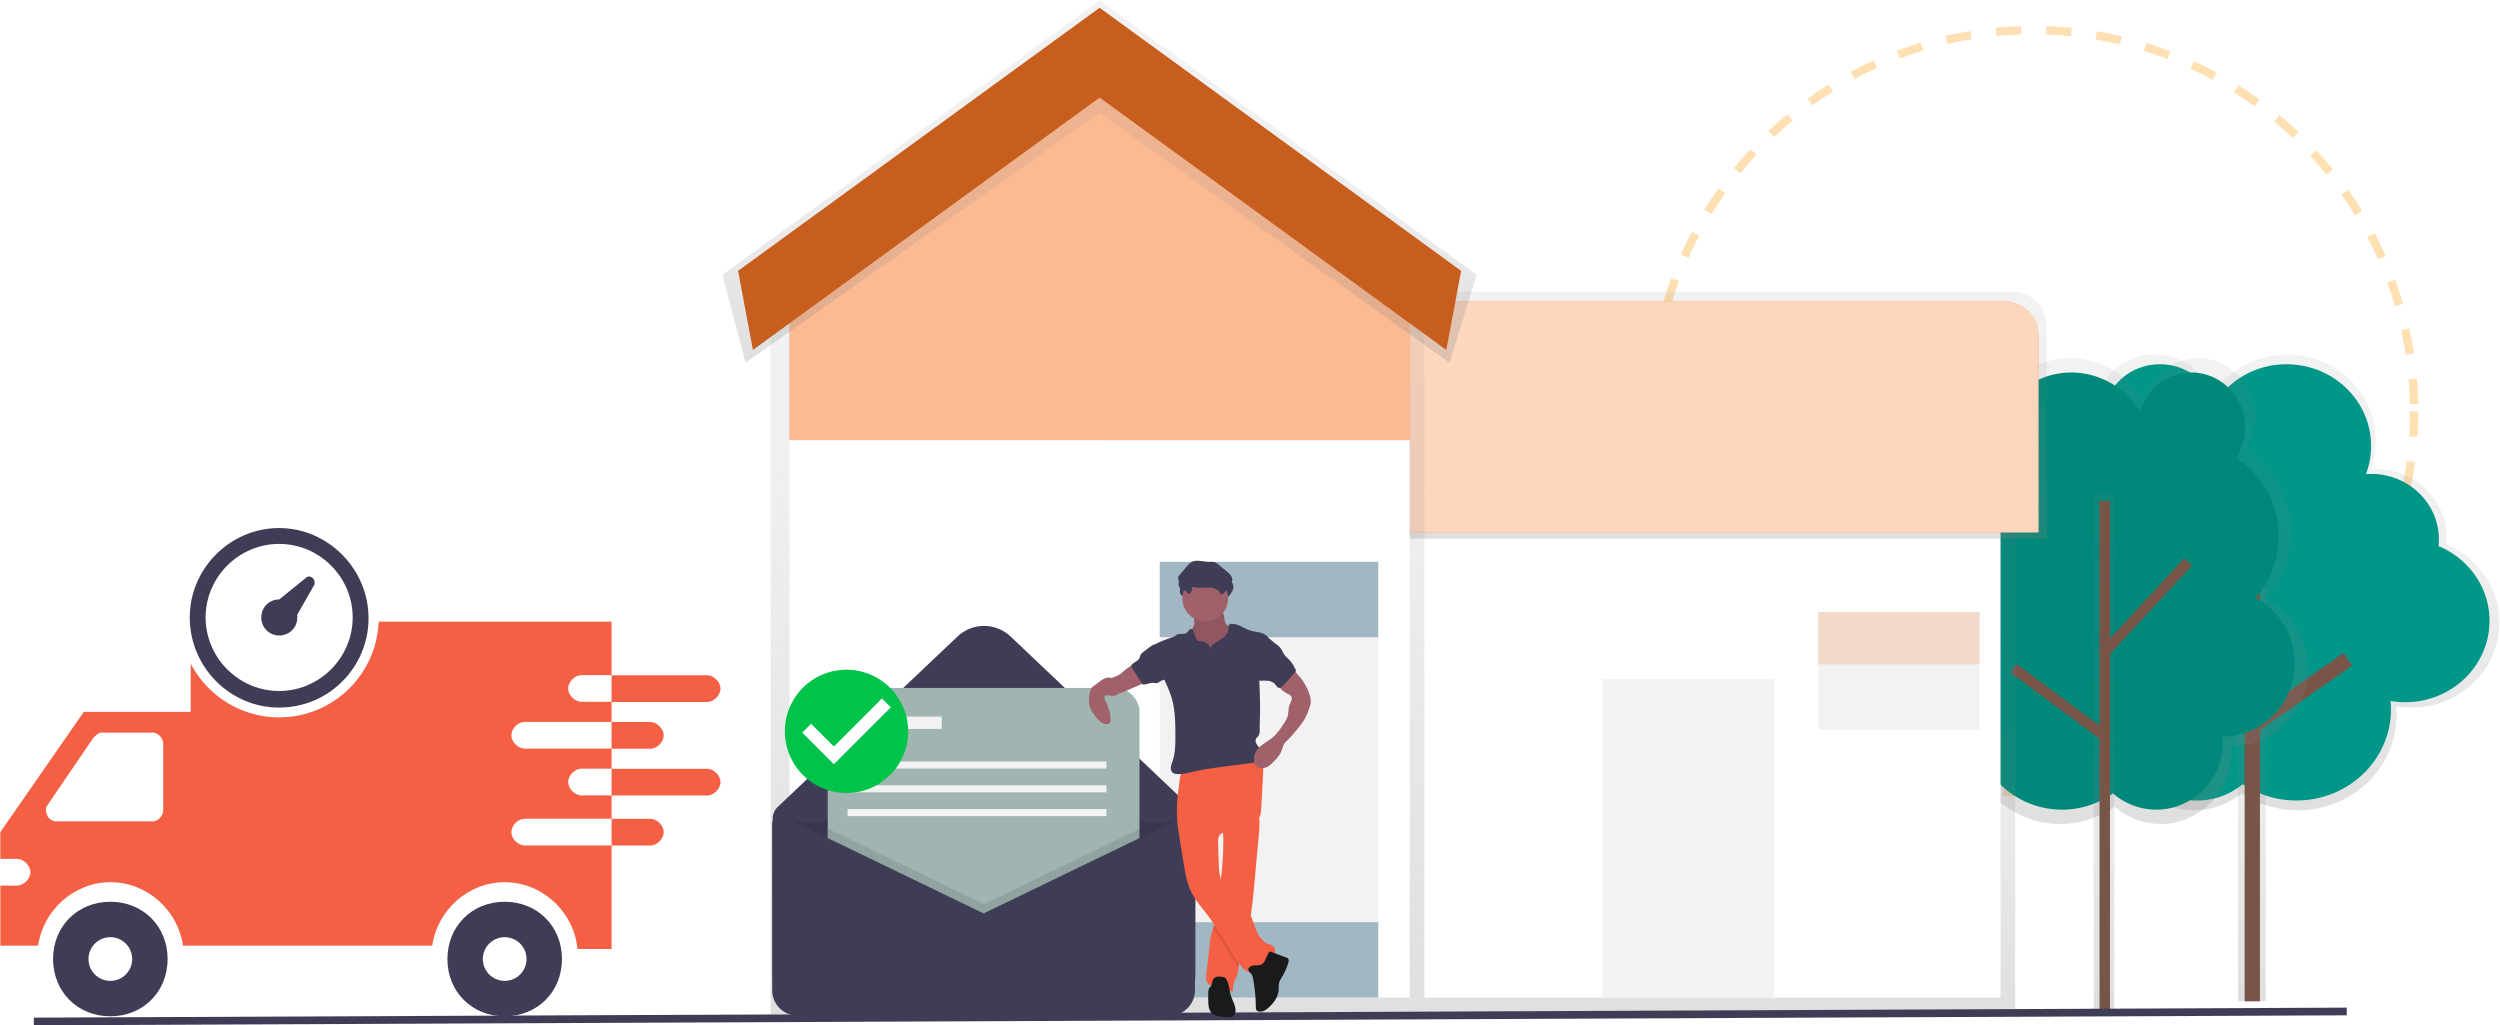 <?xml version="1.0" encoding="UTF-8" standalone="no"?>
<!-- Created with Inkscape (http://www.inkscape.org/) -->

<svg
   xmlns:osb="http://www.openswatchbook.org/uri/2009/osb"
   xmlns:dc="http://purl.org/dc/elements/1.1/"
   xmlns:cc="http://creativecommons.org/ns#"
   xmlns:rdf="http://www.w3.org/1999/02/22-rdf-syntax-ns#"
   xmlns:svg="http://www.w3.org/2000/svg"
   xmlns="http://www.w3.org/2000/svg"
   xmlns:xlink="http://www.w3.org/1999/xlink"
   xmlns:sodipodi="http://sodipodi.sourceforge.net/DTD/sodipodi-0.dtd"
   xmlns:inkscape="http://www.inkscape.org/namespaces/inkscape"
   width="1602.438mm"
   height="657.208mm"
   viewBox="0 0 1602.438 657.208"
   version="1.1"
   id="svg8"
   inkscape:version="0.92.4 (5da689c313, 2019-01-14)"
   sodipodi:docname="24hr-delivery.svg">
  <defs
     id="defs2">
    <linearGradient
       id="linearGradient4268"
       osb:paint="solid">
      <stop
         style="stop-color:#0d040d;stop-opacity:1;"
         offset="0"
         id="stop4266" />
    </linearGradient>
    <linearGradient
       gradientUnits="userSpaceOnUse"
       y2="132.32"
       x2="819.93"
       y1="598.64"
       x1="819.93"
       id="f98c7255-8898-49c2-b340-75dadcc4ae5e">
      <stop
         id="stop877"
         stop-opacity="0.25"
         stop-color="gray"
         offset="0" />
      <stop
         id="stop879"
         stop-opacity="0.12"
         stop-color="gray"
         offset="0.54" />
      <stop
         id="stop881"
         stop-opacity="0.1"
         stop-color="gray"
         offset="1" />
    </linearGradient>
    <linearGradient
       xlink:href="#f98c7255-8898-49c2-b340-75dadcc4ae5e"
       y2="216.24"
       x2="855.68"
       y1="218.69"
       x1="855.68"
       id="92d33834-2d44-41fb-b7c9-5faa6db61f67" />
    <linearGradient
       xlink:href="#f98c7255-8898-49c2-b340-75dadcc4ae5e"
       gradientTransform="rotate(90,629.01,560.64)"
       y2="395.19"
       x2="476.17"
       y1="658.02"
       x1="476.17"
       id="2353f27f-2b2f-460e-adf7-0d1e44be71db" />
    <linearGradient
       xlink:href="#f98c7255-8898-49c2-b340-75dadcc4ae5e"
       gradientTransform="rotate(90,643.61,568.06)"
       y2="463.92"
       x2="476.5"
       y1="725.77"
       x1="476.5"
       id="4f6991c1-2d70-49f7-ad45-4cbe0a2e669a" />
    <linearGradient
       xlink:href="#f98c7255-8898-49c2-b340-75dadcc4ae5e"
       gradientTransform="rotate(90,617.54,562.87)"
       y2="457.32"
       x2="456.74"
       y1="719.17"
       x1="456.74"
       id="0ab0c4d5-5a87-488b-b190-408bea02e292" />
    <linearGradient
       xlink:href="#f98c7255-8898-49c2-b340-75dadcc4ae5e"
       gradientTransform="translate(123.74,-187.29)"
       y2="464.42"
       x2="450.43"
       y1="726.27"
       x1="450.43"
       id="7820c60a-6dd2-4e9e-820c-a335a5d419d8" />
    <linearGradient
       xlink:href="#f98c7255-8898-49c2-b340-75dadcc4ae5e"
       gradientTransform="rotate(90,999.905,155.125)"
       y2="74.84"
       x2="1003.59"
       y1="245.51"
       x1="1003.59"
       id="2438f751-850d-4f24-a458-729e3ad7bb58" />
    <linearGradient
       xlink:href="#f98c7255-8898-49c2-b340-75dadcc4ae5e"
       y2="427.42"
       x2="864.79"
       y1="849.53"
       x1="864.79"
       id="68c414b5-14a5-48aa-8252-53bc3664f500" />
    <linearGradient
       gradientUnits="userSpaceOnUse"
       y2="406.11"
       x2="1001.2"
       y1="623.61"
       x1="1001.2"
       id="78f90e6d-b24a-44d2-9f86-3fdf1c79ab28">
      <stop
         id="stop5747"
         stop-opacity="0.25"
         stop-color="gray"
         offset="0" />
      <stop
         id="stop5749"
         stop-opacity="0.12"
         stop-color="gray"
         offset="0.54" />
      <stop
         id="stop5751"
         stop-opacity="0.1"
         stop-color="gray"
         offset="1" />
    </linearGradient>
    <linearGradient
       xlink:href="#78f90e6d-b24a-44d2-9f86-3fdf1c79ab28"
       y2="223.13"
       x2="846.11"
       y1="465.37"
       x1="846.11"
       id="a2d5f515-de48-4f00-acad-c4726f878aac"
       gradientTransform="matrix(1.222,0,0,1.222,-281.951,-543.712)" />
    <linearGradient
       xlink:href="#78f90e6d-b24a-44d2-9f86-3fdf1c79ab28"
       y2="407.89"
       x2="913.68"
       y1="630.19"
       x1="913.68"
       id="70d1009e-dace-48dc-ab15-aedd5e3b03e6" />
    <linearGradient
       xlink:href="#78f90e6d-b24a-44d2-9f86-3fdf1c79ab28"
       y2="223.04"
       x2="775.55"
       y1="469.82"
       x1="775.55"
       id="9d354d98-a887-4f91-9102-a75a5431dd3b"
       gradientTransform="matrix(1.222,0,0,1.222,-281.951,-543.712)" />
    <linearGradient
       xlink:href="#78f90e6d-b24a-44d2-9f86-3fdf1c79ab28"
       y2="518.27"
       x2="868.85"
       y1="666.48"
       x1="868.85"
       id="ad5409f9-492b-4351-8333-b0e7b9fbef2b" />
    <linearGradient
       xlink:href="#78f90e6d-b24a-44d2-9f86-3fdf1c79ab28"
       y2="314.11"
       x2="716.56"
       y1="479.18"
       x1="716.56"
       id="bff858af-3bff-4656-bc49-4e0ce7b6f418"
       gradientTransform="matrix(1.222,0,0,1.222,-225.859,-561.704)" />
    <linearGradient
       xlink:href="#78f90e6d-b24a-44d2-9f86-3fdf1c79ab28"
       y2="522.66"
       x2="835.31"
       y1="671.87"
       x1="835.31"
       id="9646795a-0dc7-4a1c-aa48-1a0444241a64" />
    <linearGradient
       xlink:href="#78f90e6d-b24a-44d2-9f86-3fdf1c79ab28"
       y2="316.57"
       x2="694.5"
       y1="482.21"
       x1="694.5"
       id="e954bb2d-a63d-48e0-a08e-512ca674347f"
       gradientTransform="matrix(1.222,0,0,1.222,-225.859,-561.704)" />
    <linearGradient
       xlink:href="#78f90e6d-b24a-44d2-9f86-3fdf1c79ab28"
       y2="235.33"
       x2="546.26"
       y1="486.33"
       x1="546.26"
       id="d9f3a3cc-a090-4b27-9824-db9019e9fbdf"
       gradientTransform="matrix(1.222,0,0,1.222,-225.859,-561.704)" />
    <linearGradient
       xlink:href="#78f90e6d-b24a-44d2-9f86-3fdf1c79ab28"
       y2="390.79"
       x2="622.57"
       y1="508.79"
       x1="622.57"
       id="bebe624b-dd80-4bfd-b5fb-36f1f92addf2"
       gradientTransform="matrix(1.222,0,0,1.222,-404.636,-866.54)" />
    <linearGradient
       xlink:href="#78f90e6d-b24a-44d2-9f86-3fdf1c79ab28"
       y2="13.33"
       x2="249.26"
       y1="486.33"
       x1="249.26"
       id="a99917ae-4a89-472a-9152-7d4c890b2f20" />
    <linearGradient
       xlink:href="#78f90e6d-b24a-44d2-9f86-3fdf1c79ab28"
       y2="2.37"
       x2="250.26"
       y1="175.33"
       x1="250.26"
       id="3d13e601-7b74-41be-a4f6-2a2c5df3e3e7" />
    <linearGradient
       xlink:href="#78f90e6d-b24a-44d2-9f86-3fdf1c79ab28"
       y2="560.8"
       x2="257.43"
       y1="684.36"
       x1="257.43"
       id="1919e53f-dd67-48bc-94b3-535fb113a6c8" />
    <linearGradient
       xlink:href="#78f90e6d-b24a-44d2-9f86-3fdf1c79ab28"
       y2="349.11"
       x2="106.14"
       y1="486.72"
       x1="106.14"
       id="595c306e-168d-4085-ab46-670711e52ff5"
       gradientTransform="matrix(1.105,0,0,1.105,-113.107,-504.836)" />
    <linearGradient
       xlink:href="#78f90e6d-b24a-44d2-9f86-3fdf1c79ab28"
       y2="560.8"
       x2="208.43"
       y1="684.36"
       x1="208.43"
       id="c7fb197d-4001-483a-882b-f14ca460811a" />
    <linearGradient
       xlink:href="#78f90e6d-b24a-44d2-9f86-3fdf1c79ab28"
       y2="349.11"
       x2="57.14"
       y1="486.72"
       x1="57.14"
       id="6a841889-cb28-426a-925d-d1c1f8724da8"
       gradientTransform="matrix(1.105,0,0,1.105,-113.107,-504.836)" />
    <linearGradient
       xlink:href="#78f90e6d-b24a-44d2-9f86-3fdf1c79ab28"
       y2="561.46"
       x2="221.48"
       y1="685.85"
       x1="221.48"
       id="5c82545c-e5e3-4953-955f-bf0089f1e97a" />
    <linearGradient
       xlink:href="#78f90e6d-b24a-44d2-9f86-3fdf1c79ab28"
       y2="348.16"
       x2="79.75"
       y1="486.25"
       x1="79.75"
       id="53fdcf2b-8327-4d89-b36d-71a6ad642ea4"
       gradientTransform="matrix(1.105,0,0,1.105,-113.107,-504.836)" />
    <linearGradient
       gradientUnits="userSpaceOnUse"
       y2="255.28"
       x2="791.07"
       y1="652.6"
       x1="791.07"
       id="2fa7ee9e-16f3-4285-a1b9-f91a38b07546"
       gradientTransform="matrix(0.265,0,0,0.265,-715.222,-736.701)">
      <stop
         id="stop5771"
         stop-opacity="0.25"
         stop-color="#b3b3b3"
         offset="0" />
      <stop
         id="stop5773"
         stop-opacity="0.1"
         stop-color="#b3b3b3"
         offset="0.54" />
      <stop
         id="stop5775"
         stop-opacity="0.05"
         stop-color="#b3b3b3"
         offset="1" />
    </linearGradient>
    <linearGradient
       gradientUnits="userSpaceOnUse"
       y2="377.85"
       x2="668.29"
       y1="396.98"
       x1="668.29"
       id="1d6e68af-1823-4deb-b27c-c7781de2c421">
      <stop
         id="stop5778"
         stop-opacity="0.12"
         offset="0" />
      <stop
         id="stop5780"
         stop-opacity="0.09"
         offset="0.55" />
      <stop
         id="stop5782"
         stop-opacity="0.02"
         offset="1" />
    </linearGradient>
    <linearGradient
       xlink:href="#1d6e68af-1823-4deb-b27c-c7781de2c421"
       y2="316.56"
       x2="756.12"
       y1="375.04"
       x1="756.12"
       id="4b1a7092-3747-45a4-a541-b9b6a299c3dc"
       gradientTransform="matrix(0.265,0,0,0.265,-715.222,-736.701)" />
    <linearGradient
       inkscape:collect="always"
       xlink:href="#78f90e6d-b24a-44d2-9f86-3fdf1c79ab28"
       id="linearGradient6065"
       gradientUnits="userSpaceOnUse"
       x1="1001.2"
       y1="623.61"
       x2="1001.2"
       y2="406.11" />
  </defs>
  <sodipodi:namedview
     id="base"
     pagecolor="#ffffff"
     bordercolor="#666666"
     borderopacity="1.0"
     inkscape:pageopacity="0.0"
     inkscape:pageshadow="2"
     inkscape:zoom="0.09469236"
     inkscape:cx="3288.9721"
     inkscape:cy="1386.4952"
     inkscape:document-units="mm"
     inkscape:current-layer="layer1"
     showgrid="false"
     showguides="true"
     inkscape:guide-bbox="true"
     inkscape:window-width="1600"
     inkscape:window-height="838"
     inkscape:window-x="-8"
     inkscape:window-y="-8"
     inkscape:window-maximized="1" />
  <g
     inkscape:label="Layer 1"
     inkscape:groupmode="layer"
     id="layer1"
     transform="translate(601.965,617.883)">
    <g
       id="g6935"
       transform="matrix(1.099,0,0,1.099,14.979,-3.507)">
      <circle
         id="circle5792"
         stroke-miterlimit="10"
         r="222.401"
         cy="-319.091"
         cx="624.275"
         style="opacity:0.3;fill:none;stroke:#ff9800;stroke-width:4.888;stroke-miterlimit:10;stroke-dasharray:14.664" />
      <g
         transform="matrix(1.222,0,0,1.222,-281.951,-543.712)"
         data-name="&lt;Group&gt;"
         id="ff8ee4b4-5abc-4927-bead-5d69132ee8f9">
        <path
           id="path5794"
           transform="translate(-146.3,-249.46)"
           d="m 912.36,518.33 a 45,45 0 0 1 -12.22,-30.79 45.71,45.71 0 0 1 22.42,-39.07 26.53,26.53 0 0 1 -4.68,-15 c 0,-15.09 12.66,-27.32 28.28,-27.32 a 28.15,28.15 0 0 1 27.13,19.67 42.43,42.43 0 0 1 36.08,-19.67 c 23.27,0 42.14,18.23 42.14,40.71 a 39.4,39.4 0 0 1 -2.58,14.05 c 0.85,-0.06 1.71,-0.13 2.58,-0.13 18.68,0 33.82,14.63 33.82,32.68 a 31.94,31.94 0 0 1 -0.17,3.3 c 14.94,6.22 25.4,20.57 25.4,37.28 0,22.41 -18.8,40.58 -42,40.58 a 43.65,43.65 0 0 1 -7.27,-0.62 c 0.12,1.35 0.2,2.72 0.2,4.1 0,25.15 -21.1,45.54 -47.13,45.54 a 48,48 0 0 1 -26.84,-8.11 35.78,35.78 0 0 1 -22.79,8.11 c -19.45,0 -35.21,-15.23 -35.21,-34 0,-0.81 0.07,-1.61 0.13,-2.41 h -0.13 c -20.82,0 -37.7,-16.31 -37.7,-36.43 a 36.3,36.3 0 0 1 20.54,-32.47 z"
           inkscape:connector-curvature="0"
           style="fill:url(#linearGradient6065)" />
      </g>
      <path
         d="m 658.818,-215.34 a 52.668,52.668 0 0 1 -14.285,-36.012 53.462,53.462 0 0 1 26.224,-45.702 31.026,31.026 0 0 1 -5.474,-17.584 c 0,-17.645 14.81,-31.955 33.079,-31.955 a 32.994,32.994 0 0 1 31.772,22.998 49.637,49.637 0 0 1 42.122,-22.986 c 27.226,0 49.283,21.324 49.283,47.657 a 46.093,46.093 0 0 1 -3.018,16.436 c 1.002,-0.073 2.004,-0.146 3.018,-0.146 21.849,0 39.556,17.108 39.556,38.224 a 37.356,37.356 0 0 1 -0.208,3.861 c 17.474,7.332 29.706,24.061 29.706,43.6 0,26.212 -21.996,47.462 -49.124,47.462 a 51.055,51.055 0 0 1 -8.554,-0.721 c 0.146,1.576 0.232,3.177 0.232,4.79 0,29.413 -24.684,53.254 -55.124,53.254 a 56.211,56.211 0 0 1 -31.393,-9.483 41.853,41.853 0 0 1 -26.554,9.507 c -22.741,0 -41.181,-17.816 -41.181,-39.788 0,-0.953 0.073,-1.882 0.146,-2.823 h -0.146 c -24.354,0 -44.101,-19.075 -44.101,-42.611 a 42.464,42.464 0 0 1 24.024,-37.979 z"
         data-name="&lt;Path&gt;"
         id="c200c6c4-addf-434c-9e0f-5ce7230e9a19"
         inkscape:connector-curvature="0"
         style="fill:#009688;stroke-width:1.222" />
      <line
         y2="24.963"
         x2="752.25"
         y1="-271.05"
         x1="752.25"
         data-name="&lt;Path&gt;"
         id="4f2fbb80-d4ec-4696-8eab-975803e285fc"
         style="fill:#795548;stroke-width:1.222" />
      <rect
         id="rect5799"
         height="296.001"
         width="16.118"
         y="-271.05"
         x="743.917"
         style="fill:url(#a2d5f515-de48-4f00-acad-c4726f878aac);stroke-width:1.222" />
      <rect
         id="rect5801"
         height="296.001"
         width="8.92"
         y="-271.05"
         x="747.79"
         style="fill:#795548;stroke-width:1.222" />
      <line
         y2="-236.31"
         x2="700.292"
         y1="-182.396"
         x1="753.155"
         data-name="&lt;Path&gt;"
         id="964f69dd-bb5e-4ecb-a4f0-6b0cfaf1e31d"
         style="fill:#795548;stroke-width:1.222" />
      <rect
         id="rect5804"
         transform="rotate(-44.43)"
         height="75.506"
         width="8.92"
         y="321.489"
         x="661.055"
         style="fill:#795548;stroke-width:1.222" />
      <line
         y2="-174.502"
         x2="807.948"
         y1="-136.058"
         x1="753.155"
         data-name="&lt;Path&gt;"
         id="72c4e71e-02d3-4be2-bc6f-3754e61bbdeb"
         style="fill:#795548;stroke-width:1.222" />
      <rect
         id="rect5807"
         transform="rotate(-35.06)"
         height="8.92"
         width="66.94"
         y="316.783"
         x="694.666"
         style="fill:#795548;stroke-width:1.222" />
      <g
         transform="matrix(1.222,0,0,1.222,-281.951,-543.712)"
         data-name="&lt;Group&gt;"
         id="09ddf46a-2bb3-497c-83d6-f7ff730d3d58">
        <path
           id="path5809"
           transform="translate(-146.3,-249.46)"
           d="m 999.45,522.58 a 47.74,47.74 0 0 0 -9.85,-71.4 28.23,28.23 0 0 0 4.52,-15.37 c 0,-15.42 -12.22,-27.92 -27.3,-27.92 a 27.39,27.39 0 0 0 -26.2,20.1 40.49,40.49 0 0 0 -34.83,-20.1 c -22.47,0 -40.69,18.63 -40.69,41.61 a 42.37,42.37 0 0 0 2.49,14.36 c -0.82,-0.06 -1.65,-0.13 -2.49,-0.13 -18,0 -32.66,15 -32.66,33.4 0,1.14 0.06,2.26 0.17,3.37 a 41.51,41.51 0 0 0 -24.53,38.1 c 0,22.91 18.16,41.48 40.55,41.48 a 39.87,39.87 0 0 0 7,-0.63 c -0.12,1.38 -0.19,2.78 -0.19,4.19 0,25.7 20.37,46.54 45.51,46.54 a 44.59,44.59 0 0 0 25.91,-8.29 33.4,33.4 0 0 0 22,8.29 c 18.78,0 34,-15.57 34,-34.77 0,-0.83 -0.07,-1.65 -0.12,-2.47 h 0.12 c 20.11,0 36.4,-16.67 36.4,-37.23 a 37.32,37.32 0 0 0 -19.81,-33.13 z"
           inkscape:connector-curvature="0"
           style="fill:url(#70d1009e-dace-48dc-ab15-aedd5e3b03e6)" />
      </g>
      <path
         d="m 754.157,-210.232 a 54.757,54.757 0 0 0 -11.303,-81.873 32.383,32.383 0 0 0 5.181,-17.633 c 0,-17.694 -14.016,-32.028 -31.319,-32.028 a 31.417,31.417 0 0 0 -30,23.047 46.435,46.435 0 0 0 -39.959,-23.059 c -25.772,0 -46.668,21.373 -46.668,47.731 a 48.598,48.598 0 0 0 2.859,16.472 c -0.941,-0.073 -1.894,-0.146 -2.859,-0.146 -20.688,0 -37.454,17.108 -37.454,38.309 0,1.308 0.061,2.591 0.195,3.861 a 47.657,47.657 0 0 0 -28.106,43.71 c 0,26.273 20.774,47.572 46.521,47.572 a 45.739,45.739 0 0 0 8.053,-0.721 c -0.134,1.589 -0.22,3.189 -0.22,4.802 0,29.487 23.364,53.376 52.191,53.376 a 51.14,51.14 0 0 0 29.719,-9.507 38.309,38.309 0 0 0 25.234,9.507 c 21.531,0 38.994,-17.853 38.994,-39.885 0,-0.953 -0.073,-1.894 -0.134,-2.835 h 0.134 c 23.059,0 41.755,-19.124 41.755,-42.708 a 42.769,42.769 0 0 0 -22.814,-37.991 z"
         data-name="&lt;Path&gt;"
         id="c2060184-c570-49c2-acda-2f80a9472e25"
         inkscape:connector-curvature="0"
         style="fill:#00897b;stroke-width:1.222" />
      <rect
         id="rect5813"
         height="301.561"
         width="12.122"
         y="-271.16"
         x="659.697"
         style="fill:url(#9d354d98-a887-4f91-9102-a75a5431dd3b);stroke-width:1.222" />
      <rect
         id="rect5815"
         height="297.321"
         width="6.098"
         y="-266.92"
         x="663.143"
         style="fill:#795548;stroke-width:1.222" />
      <rect
         id="rect5817"
         transform="rotate(-47.2)"
         height="6.098"
         width="73.661"
         y="364.281"
         x="581.778"
         style="fill:#795548;stroke-width:1.222" />
      <rect
         id="rect5819"
         transform="rotate(-53.4)"
         height="64.631"
         width="6.098"
         y="391.157"
         x="498.314"
         style="fill:#795548;stroke-width:1.222" />
      <rect
         id="rect5848"
         height="306.718"
         width="344.6"
         y="-274.134"
         x="269.362"
         style="fill:url(#d9f3a3cc-a090-4b27-9824-db9019e9fbdf);stroke-width:1.222" />
      <rect
         id="rect5850"
         height="296.942"
         width="562.113"
         y="-274.134"
         x="43.295"
         style="fill:#ffffff;stroke-width:1.222" />
      <path
         id="path5852"
         d="M 632.304,-244.806 H 79.967 V -389.001 H 612.141 a 20.163,20.163 0 0 1 20.163,20.163 z"
         inkscape:connector-curvature="0"
         style="fill:url(#bebe624b-dd80-4bfd-b5fb-36f1f92addf2);stroke-width:1.222" />
      <path
         id="path5854"
         d="M 79.954,-383.294 H 607.387 a 20.163,20.163 0 0 1 20.163,20.163 V -248.521 H 79.954 Z"
         inkscape:connector-curvature="0"
         style="fill:#f97526;stroke-width:1.222" />
      <path
         id="path5856"
         d="M 79.954,-383.294 H 607.387 a 20.163,20.163 0 0 1 20.163,20.163 V -248.521 H 79.954 Z"
         inkscape:connector-curvature="0"
         style="opacity:0.7;fill:#ffffff;stroke-width:1.222" />
      <polygon
         transform="matrix(1.222,0,0,1.222,-225.859,-561.704)"
         id="polygon5858"
         points="93.26,123.18 93.26,215.75 93.26,486.32 405.26,486.32 405.26,215.75 405.26,123.18 249.26,13.32 "
         style="fill:url(#a99917ae-4a89-472a-9152-7d4c890b2f20)" />
      <polygon
         transform="matrix(1.222,0,0,1.222,-225.859,-561.704)"
         id="polygon5860"
         points="250.26,13.32 102.26,121.33 102.26,212.32 398.26,212.32 398.26,121.33 "
         style="fill:#f97526" />
      <polygon
         transform="matrix(1.222,0,0,1.222,-225.859,-561.704)"
         id="polygon5862"
         points="250.26,13.32 102.26,121.33 102.26,212.32 398.26,212.32 398.26,121.33 "
         style="opacity:0.5;fill:#ffffff" />
      <rect
         id="rect5864"
         height="325.048"
         width="361.707"
         y="-302.24"
         x="-100.899"
         style="fill:#ffffff;stroke-width:1.222" />
      <polygon
         transform="matrix(1.222,0,0,1.222,-225.859,-561.704)"
         id="polygon5866"
         points="430.26,133.38 417.26,175.32 250.26,56.07 81.26,175.32 70.26,133.38 250.26,2.37 "
         style="fill:url(#3d13e601-7b74-41be-a4f6-2a2c5df3e3e7)" />
      <polygon
         transform="matrix(1.222,0,0,1.222,-225.859,-561.704)"
         id="polygon5868"
         points="422.8,131.47 415.73,169.18 250.26,48.75 84.8,169.18 77.73,131.47 250.26,5.91 "
         style="fill:#f97526" />
      <polygon
         transform="matrix(1.222,0,0,1.222,-225.859,-561.704)"
         id="polygon5870"
         points="422.8,131.47 415.73,169.18 250.26,48.75 84.8,169.18 77.73,131.47 250.26,5.91 "
         style="opacity:0.2" />
      <rect
         id="rect5872"
         height="254.173"
         width="127.43"
         y="-231.365"
         x="115.039"
         style="fill:#f2f2f2;stroke-width:0.963" />
      <rect
         id="rect5874"
         height="43.991"
         width="127.43"
         y="-231.365"
         x="115.039"
         style="fill:#a1b7c3;fill-opacity:1;stroke-width:0.963" />
      <rect
         id="rect5876"
         height="43.991"
         width="127.43"
         y="-21.183"
         x="115.039"
         style="fill:#a1b7c3;fill-opacity:1;stroke-width:0.963" />
      <path
         id="path5878"
         d="m 423.748,-68.584 a 1.833,1.833 0 0 0 0,-3.666 1.833,1.833 0 0 0 0,3.666 z"
         inkscape:connector-curvature="0"
         style="fill:#00ff00;stroke-width:1.222" />
      <rect
         id="rect5880"
         height="185.742"
         width="100.203"
         y="-162.933"
         x="373.231"
         style="fill:#f2f2f2;stroke-width:1.222" />
      <rect
         id="rect5882"
         height="68.431"
         width="94.093"
         y="-202.037"
         x="499.095"
         style="fill:#f2f2f2;stroke-width:1.222" />
      <rect
         id="rect5884"
         height="30.55"
         width="94.093"
         y="-202.037"
         x="499.095"
         style="opacity:0.2;fill:#f97526;stroke-width:1.222" />
      <line
         id="line6689"
         stroke-miterlimit="10"
         y2="35.106"
         x2="121.865"
         y1="35.106"
         x1="-150.634"
         style="fill:none;stroke:#3f3d56;stroke-width:0.331;stroke-miterlimit:10" />
    </g>
    <path
       style="fill:#333333;stroke:#3f3d56;stroke-width:4.933;stroke-linecap:butt;stroke-linejoin:miter;stroke-miterlimit:4;stroke-dasharray:none;stroke-opacity:1"
       d="M -580.274,36.859 902.23,30.444"
       id="path16141"
       inkscape:connector-curvature="0" />
    <g
       id="g16671"
       transform="matrix(1.066,0,0,1.066,82.099,-2.225)">
      <g
         transform="matrix(-1.134,0,0,1.134,-437.66,-3.078)"
         id="g4237">
        <path
           id="path3966"
           d="m 170.923,-51.184 h 8.85 v -14.173 l -44.282,-63.761 c -8.3,0 -56.675,0 -56.675,0 v -47.825 H -144.339 v 28.345 h 15.936 c 3.543,0 7.086,3.543 7.086,7.086 0,3.543 -3.543,7.07 -7.086,7.07 h -15.936 v -14.092 h -50.656 c -3.543,0 -7.086,3.543 -7.086,7.086 0,3.543 3.543,7.086 7.086,7.086 h 50.656 v 10.565 h 46.045 c 3.543,0 7.086,3.543 7.086,7.086 0,3.543 -3.543,7.07 -7.086,7.07 h -46.045 v -14.108 h -20.547 c -3.543,0 -7.086,3.543 -7.086,7.086 0,3.543 3.543,7.086 7.086,7.086 h 20.547 v 10.565 h 15.936 c 3.543,0 7.086,3.543 7.086,7.086 0,3.543 -3.543,7.086 -7.086,7.086 h -15.936 v -14.108 h -50.656 c -3.543,0 -7.086,3.543 -7.086,7.086 0,3.543 3.543,7.086 7.086,7.086 h 50.656 v 12.328 h 46.045 c 3.543,0 7.086,3.543 7.086,7.086 0,3.543 -3.543,7.086 -7.086,7.086 h -46.045 v -14.14 h -20.547 c -3.543,0 -7.086,3.543 -7.086,7.086 0,3.543 3.543,7.086 7.086,7.086 h 20.547 v 54.879 h 18.072 c 1.861,-19.641 18.557,-35.432 38.603,-35.432 19.431,0 35.739,14.868 38.409,33.652 h 128.072 4.093 c 2.67,-18.784 18.978,-33.652 38.409,-33.652 19.431,0 35.739,14.868 38.409,33.652 h 20.029 V -37.011 h -8.85 c -3.543,0 -7.086,-3.543 -7.086,-7.086 0,-3.543 3.559,-7.086 7.103,-7.086 z M 154.776,-73.883 c -0.55,1.31 -2.847,2.847 -4.287,2.847 H 99.105 c -2.847,0 -5.711,-2.847 -5.711,-5.711 v -35.675 c 0,-2.847 2.847,-5.711 5.711,-5.711 h 27.116 c 1.424,0 2.848,1.424 4.287,2.847 l 24.268,35.675 c 1.424,1.44 0.76,3.851 0,5.727 z"
           inkscape:connector-curvature="0"
           style="fill:#f55f44;fill-opacity:1;stroke-width:16.179" />
        <path
           id="path3968"
           d="m -87.665,-28.436 c -17.36,0 -30.368,13.024 -30.368,30.368 0,17.36 13.024,30.368 30.368,30.368 17.36,0 30.368,-13.024 30.368,-30.368 0,-17.344 -13.008,-30.368 -30.368,-30.368 z m 0,41.952 c -6.391,0 -11.584,-5.177 -11.584,-11.584 0,-6.391 5.193,-11.584 11.584,-11.584 6.391,0 11.584,5.177 11.584,11.584 0,6.407 -5.193,11.584 -11.584,11.584 z"
           inkscape:connector-curvature="0"
           style="fill:#3f3d56;fill-opacity:1;stroke-width:16.179" />
        <path
           id="path3970"
           d="m 121.432,-28.436 c -17.36,0 -30.368,13.024 -30.368,30.368 0,17.36 13.024,30.368 30.368,30.368 17.36,0 30.368,-13.024 30.368,-30.368 0.017,-17.344 -13.008,-30.368 -30.368,-30.368 z m 0,41.952 c -6.391,0 -11.584,-5.177 -11.584,-11.584 0,-6.391 5.177,-11.584 11.584,-11.584 6.391,0 11.584,5.177 11.584,11.584 0,6.407 -5.177,11.584 -11.584,11.584 z"
           inkscape:connector-curvature="0"
           style="fill:#3f3d56;fill-opacity:1;stroke-width:16.179" />
      </g>
      <g
         id="g16661">
        <circle
           style="opacity:1;fill:#ffffff;fill-opacity:1;fill-rule:nonzero;stroke:#ffffff;stroke-width:8;stroke-linecap:round;stroke-linejoin:miter;stroke-miterlimit:4;stroke-dasharray:none;stroke-opacity:1;paint-order:markers fill stroke"
           id="path4249-2"
           cx="473.863"
           cy="-206.057"
           r="55.862"
           transform="scale(-1,1)" />
        <path
           inkscape:connector-curvature="0"
           d="m -473.863,-152.087 c 29.911,0 53.754,-24.276 53.754,-53.754 0,-29.478 -24.276,-54.187 -53.754,-54.187 -29.478,0 -53.754,24.276 -53.754,53.754 0,29.478 23.842,54.187 53.754,54.187 z m 0,-98.404 c 24.276,0 44.217,19.941 44.217,44.217 0,24.276 -19.941,44.217 -44.217,44.217 -24.276,0 -44.217,-19.941 -44.217,-44.217 0,-24.276 19.941,-44.217 44.217,-44.217 z"
           id="path829"
           style="fill:#3f3d56;fill-opacity:1;stroke:#ffffff;stroke-width:8.988;stroke-miterlimit:4;stroke-dasharray:none;stroke-opacity:0" />
        <path
           inkscape:connector-curvature="0"
           d="m -453.399,-229.683 c -1.3,-1.3 -3.034,-1.734 -4.335,-0.433 l -16.039,13.005 c 0,0 0,0 0,0 -6.069,0 -10.837,4.768 -10.837,10.837 0,6.069 4.768,10.837 10.837,10.837 6.069,0 10.837,-4.768 10.837,-10.837 0,-0.434 0,-1.3 0,-1.734 l 10.404,-18.207 c 0,-1.3 0,-2.601 -0.867,-3.468 z"
           id="path831"
           style="fill:#3f3d56;fill-opacity:1;stroke-width:4.335" />
      </g>
    </g>
    <g
       id="g7242"
       transform="matrix(1.707,0,0,1.707,161.758,-24.133)">
      <path
         id="path6669"
         d="M -14.268,33.684 H -141.534 A 15.736,15.736 0 0 1 -157.269,17.948 v -58.307 a 6.234,6.234 0 0 1 1.945,-4.524 l 67.438,-63.926 a 14.514,14.514 0 0 1 19.97,0 l 64.299,60.95 a 16.295,16.295 0 0 1 5.085,11.826 v 53.981 a 15.736,15.736 0 0 1 -15.736,15.736 z"
         inkscape:connector-curvature="0"
         style="fill:#3f3d56;stroke-width:0.331" />
      <path
         id="path6671"
         d="M -157.269,-39.401 H 0.145 v 63.583 a 9.502,9.502 0 0 1 -9.502,9.502 H -147.768 a 9.502,9.502 0 0 1 -9.502,-9.502 z"
         inkscape:connector-curvature="0"
         style="opacity:0.1;stroke-width:0.331" />
      <rect
         id="rect6675"
         rx="8.658"
         height="117.069"
         width="117.069"
         y="-89.503"
         x="-136.601"
         style="fill:#a0b5b1;stroke-width:0.331" />
      <polygon
         transform="matrix(0.331,0,0,0.331,-236.954,-167.711)"
         id="polygon6677"
         points="657.454,590.492 303.454,590.492 303.454,395.942 480.454,481.492 657.454,395.942 "
         style="opacity:0.1" />
      <path
         id="path6679"
         d="M -78.066,-4.843 -153.068,-41.094 a 3.043,3.043 0 0 0 -4.367,2.74 v 62.37 a 9.502,9.502 0 0 0 9.502,9.502 H -8.199 A 9.502,9.502 0 0 0 1.302,24.017 v -61.302 a 3.713,3.713 0 0 0 -5.329,-3.343 z"
         inkscape:connector-curvature="0"
         style="fill:#3f3d56;stroke-width:0.331" />
      <rect
         id="rect6681"
         height="4.63"
         width="32.74"
         y="-78.755"
         x="-126.514"
         style="fill:#f2f2f2;stroke-width:0.331" />
      <rect
         id="rect6683"
         height="2.646"
         width="97.227"
         y="-61.889"
         x="-129.16"
         style="fill:#f2f2f2;stroke-width:0.331" />
      <rect
         id="rect6685"
         height="2.646"
         width="97.227"
         y="-52.96"
         x="-129.16"
         style="fill:#f2f2f2;stroke-width:0.331" />
      <rect
         id="rect6687"
         height="2.646"
         width="97.227"
         y="-44.031"
         x="-129.16"
         style="fill:#f2f2f2;stroke-width:0.331" />
      <path
         id="path6703"
         d="m 1.057,-113.883 c -0.199,1.771 -1.549,3.197 -2.05,4.907 -0.753,2.574 0.549,5.336 2.331,7.341 a 16.257,16.257 0 0 0 11.321,5.375 4.828,4.828 0 0 0 1.872,-0.204 4.007,4.007 0 0 0 1.424,-0.973 c 1.342,-1.347 2.062,-3.214 2.349,-5.094 0.287,-1.88 0.175,-3.795 0.063,-5.693 a 3.215,3.215 0 0 0 -0.21,-1.148 2.942,2.942 0 0 0 -0.739,-0.909 17.22,17.22 0 0 0 -3.171,-2.304 3.641,3.641 0 0 1 -1.329,-1.017 3.286,3.286 0 0 1 -0.411,-1.217 l -0.35,-1.785 a 3.508,3.508 0 0 0 -0.515,-1.447 c -0.619,-0.835 -1.803,-0.949 -2.841,-0.989 l -3.805,-0.149 c -1.184,-0.046 -2.743,-0.386 -3.898,-0.153 -1.079,0.217 -0.721,1.211 -0.525,2.116 a 15.3,15.3 0 0 1 0.484,3.343 z"
         inkscape:connector-curvature="0"
         style="fill:#a0616a;stroke-width:0.331" />
      <path
         id="path6705"
         d="m 1.057,-113.883 c -0.199,1.771 -1.549,3.197 -2.05,4.907 -0.753,2.574 0.549,5.336 2.331,7.341 a 16.257,16.257 0 0 0 11.321,5.375 4.828,4.828 0 0 0 1.872,-0.204 4.007,4.007 0 0 0 1.424,-0.973 c 1.342,-1.347 2.062,-3.214 2.349,-5.094 0.287,-1.88 0.175,-3.795 0.063,-5.693 a 3.215,3.215 0 0 0 -0.21,-1.148 2.942,2.942 0 0 0 -0.739,-0.909 17.22,17.22 0 0 0 -3.171,-2.304 3.641,3.641 0 0 1 -1.329,-1.017 3.286,3.286 0 0 1 -0.411,-1.217 l -0.35,-1.785 a 3.508,3.508 0 0 0 -0.515,-1.447 c -0.619,-0.835 -1.803,-0.949 -2.841,-0.989 l -3.805,-0.149 c -1.184,-0.046 -2.743,-0.386 -3.898,-0.153 -1.079,0.217 -0.721,1.211 -0.525,2.116 a 15.3,15.3 0 0 1 0.484,3.343 z"
         inkscape:connector-curvature="0"
         style="opacity:0.1;stroke-width:0.331" />
      <path
         id="path6707"
         d="m 25.261,-34.18 q -0.809,8.866 -1.617,17.728 c -0.422,4.65 -0.852,9.319 -1.68,13.909 -0.286,1.582 -0.621,3.155 -1.018,4.715 -1.105,4.331 -2.709,8.565 -3.226,13.005 -0.016,0.128 -0.03,0.259 -0.044,0.389 a 11.306,11.306 0 0 1 -0.553,2.886 c -0.259,0.678 -0.656,1.296 -0.937,1.966 -0.558,1.339 -0.632,2.82 -0.7,4.271 A 18.414,18.414 0 0 0 9.147,22.523 C 8.071,22.362 6.874,22.248 6.141,21.445 5.33,20.557 5.42,19.199 5.556,18.006 Q 6.197,12.453 6.835,6.904 A 28.935,28.935 0 0 1 7.644,2.189 C 7.791,1.675 7.968,1.168 8.148,0.662 8.395,-0.035 8.646,-0.732 8.834,-1.448 A 25.408,25.408 0 0 0 9.4,-4.963 c 0.438,-3.724 0.966,-7.44 1.429,-11.162 l 0.025,-0.196 c 0.694,-5.641 1.222,-11.309 1.07,-16.991 -0.022,-0.841 -0.057,-1.682 -0.112,-2.526 -0.076,-1.222 -0.188,-1.87 0.825,-2.635 1.119,-0.844 2.592,-1.435 3.871,-1.987 0.689,-0.299 8.273,-2.992 8.45,-2.401 a 14.778,14.778 0 0 1 0.555,3.871 43.075,43.075 0 0 1 -0.253,4.811 z"
         inkscape:connector-curvature="0"
         style="fill:#f55f44;fill-opacity:1;stroke-width:0.331" />
      <path
         id="path6709"
         d="m 21.964,-2.542 c -0.286,1.582 -0.621,3.155 -1.018,4.715 -1.105,4.331 -2.709,8.565 -3.226,13.005 -0.016,0.128 -0.03,0.259 -0.044,0.389 C 14.295,10.738 11.447,5.543 8.148,0.662 8.395,-0.035 8.646,-0.732 8.834,-1.448 a 25.408,25.408 0 0 0 0.566,-3.515 c 0.438,-3.724 0.966,-7.44 1.429,-11.162 l 0.025,-0.196 a 11.563,11.563 0 0 0 0.825,2.29 c 2.216,4.503 7.481,6.779 10.057,11.088 q 0.118,0.2 0.229,0.4 z"
         inkscape:connector-curvature="0"
         style="opacity:0.1;stroke-width:0.331" />
      <path
         id="path6711"
         d="m -5.473,-42.137 c 0.112,3.612 0.69,7.19 1.267,10.757 l 1.19,7.359 c 0.651,4.028 1.33,8.138 3.236,11.745 1.426,2.699 3.48,5.001 5.339,7.423 4.569,5.952 8.001,12.695 12.333,18.821 1.259,1.781 3.059,3.707 5.208,3.335 1.41,-0.244 2.435,-1.418 3.544,-2.324 1.307,-1.067 2.882,-1.849 3.911,-3.187 1.028,-1.338 1.23,-3.562 -0.163,-4.514 A 7.351,7.351 0 0 0 28.797,6.626 C 26.637,5.805 25.238,3.695 24.349,1.563 23.459,-0.57 22.92,-2.864 21.735,-4.847 19.16,-9.157 13.894,-11.433 11.677,-15.937 c -1.241,-2.523 -1.36,-5.431 -1.455,-8.241 l -0.242,-7.164 c -0.026,-0.783 -0.047,-1.598 0.271,-2.314 0.848,-1.907 3.408,-2.085 5.481,-2.326 a 18.748,18.748 0 0 0 6.717,-2.119 c 1.194,-0.645 2.36,-1.467 2.999,-2.664 0.583,-1.092 0.663,-2.373 0.731,-3.609 l 0.718,-12.983 c 0.062,-1.117 0.118,-2.272 -0.276,-3.319 -0.988,-2.629 -4.309,-3.488 -7.115,-3.363 -5.222,0.233 -10.042,2.48 -14.966,3.997 a 38.049,38.049 0 0 1 -3.71,0.968 c -1.105,0.222 -2.442,0.13 -3.496,0.485 -1.874,0.632 -1.827,4.73 -2.092,6.431 a 54.134,54.134 0 0 0 -0.716,10.022 z"
         inkscape:connector-curvature="0"
         style="fill:#f55f44;fill-opacity:1;stroke-width:0.331" />
      <path
         id="path6713"
         d="m 22.391,17.848 c 0.46,0.464 0.611,1.145 0.731,1.788 a 61.047,61.047 0 0 1 1.034,10.811 1.765,1.765 0 0 0 0.195,0.98 1.231,1.231 0 0 0 0.509,0.409 c 1.331,0.634 2.876,-0.25 3.984,-1.221 2.056,-1.801 3.795,-4.218 3.912,-6.948 a 16.131,16.131 0 0 1 0.074,-2.107 c 0.181,-1.028 0.781,-1.924 1.31,-2.823 a 23.828,23.828 0 0 0 2.164,-4.852 c 0.202,-0.636 0.337,-1.437 -0.162,-1.881 a 1.813,1.813 0 0 0 -0.592,-0.308 L 29.538,9.462 c -0.521,-0.193 -1.817,3.136 -2.023,3.501 -0.503,0.89 -1.004,1.396 -2.013,1.602 -1.031,0.21 -2.258,-0.091 -3.219,0.423 -1.627,0.87 -0.812,1.932 0.109,2.861 z"
         inkscape:connector-curvature="0"
         style="fill:#1a1a1a;stroke-width:0.331" />
      <path
         id="path6715"
         d="m 13.115,19.902 a 1.843,1.843 0 0 0 -0.458,-0.58 2.07,2.07 0 0 0 -0.923,-0.314 C 10.59,18.814 9.233,18.686 8.443,19.537 7.703,20.335 7.83,21.634 7.211,22.529 7.015,22.812 6.749,23.046 6.58,23.346 A 3.079,3.079 0 0 0 6.303,24.81 c -0.032,1.387 -0.064,2.777 0.032,4.162 0.08,1.16 0.276,2.376 1.001,3.285 1.164,1.459 3.265,1.669 5.129,1.763 l 1.51,0.077 a 2.947,2.947 0 0 0 1.237,-0.113 2.037,2.037 0 0 0 1.067,-1.174 c 0.786,-1.953 -0.459,-4.058 -1.225,-6.019 -0.881,-2.254 -0.723,-4.757 -1.938,-6.888 z"
         inkscape:connector-curvature="0"
         style="fill:#1a1a1a;stroke-width:0.331" />
      <path
         id="path6717"
         d="m 0.62,-123.86 a 1.248,1.248 0 0 1 0.085,-0.582 c 0.221,-0.391 0.799,-0.285 1.234,-0.175 1.752,0.442 3.597,0.042 5.401,0.145 1.804,0.103 3.835,1.005 4.198,2.774 a 13.17,13.17 0 0 0 3.33,-3.421 c 0.501,-0.749 0.937,-1.607 0.869,-2.505 -0.098,-1.296 -1.185,-2.265 -2.192,-3.086 l -3.001,-2.45 a 4.522,4.522 0 0 0 -1.343,-0.854 c -0.693,-0.237 -1.448,-0.124 -2.181,-0.123 -2.184,0.001 -4.513,-0.993 -6.456,0.006 -0.811,0.417 -1.422,1.132 -2.011,1.829 l -2.678,3.17 a 1.693,1.693 0 0 0 -0.428,0.726 c -0.076,0.387 0.123,0.769 0.192,1.157 0.126,0.708 -0.179,1.464 0.056,2.144 0.389,1.129 1.76,1.289 2.598,1.936 0.312,0.241 0.802,1.059 1.174,1.049 0.671,-0.018 1.136,-1.218 1.153,-1.74 z"
         inkscape:connector-curvature="0"
         style="fill:#3f3d56;stroke-width:0.331" />
      <circle
         id="circle6719"
         r="8.576"
         cy="-123.091"
         cx="5.164"
         style="fill:#a0616a;stroke-width:0.331" />
      <path
         id="path6721"
         d="m 7.172,-104.323 a 4.154,4.154 0 0 0 -4.044,-2.783 1.233,1.233 0 0 1 -0.746,-0.094 1.028,1.028 0 0 1 -0.307,-0.383 14.98,14.98 0 0 1 -1.25,-2.956 c -0.137,-0.454 -0.324,-0.989 -0.783,-1.107 a 1.058,1.058 0 0 0 -0.998,0.434 8.793,8.793 0 0 1 -0.713,0.897 c -1.079,0.964 -2.99,0.085 -4.135,0.97 -0.187,0.145 -0.341,0.33 -0.538,0.461 a 2.511,2.511 0 0 1 -0.63,0.27 60.393,60.393 0 0 0 -6.49,2.542 c 0.761,4.586 1.542,9.252 3.327,13.544 0.849,2.043 1.812,4.043 2.492,6.148 1.507,4.664 1.574,9.654 1.591,14.556 0.012,3.355 -0.005,6.781 -1.09,9.955 a 9.396,9.396 0 0 0 -0.613,2.187 c -0.066,0.756 0.155,1.59 0.767,2.039 a 2.625,2.625 0 0 0 1.184,0.416 c 1.881,0.276 3.777,-0.225 5.628,-0.653 4.963,-1.149 10.025,-1.807 15.077,-2.463 l 8.466,-1.099 a 4.915,4.915 0 0 0 1.752,-0.453 c 1.549,-0.848 1.696,-3.178 0.734,-4.66 -0.461,-0.71 -1.112,-1.293 -1.499,-2.045 -0.388,-0.753 -0.421,-1.806 0.247,-2.327 1.357,-1.061 0.952,-3.029 1.017,-4.75 q 0.271,-7.219 -0.073,-14.443 a 28.758,28.758 0 0 1 -0.048,-2.996 26.527,26.527 0 0 1 0.934,-4.999 l 2.572,-10.129 c -0.672,-1.062 -1.959,-1.736 -3.178,-2.042 -1.219,-0.306 -2.488,-0.396 -3.689,-0.768 -2.459,-0.762 -4.649,-2.696 -7.217,-2.516 a 1.31,1.31 0 0 0 -0.559,0.137 c -0.579,0.328 -0.488,1.163 -0.525,1.828 -0.082,1.471 -1.164,2.7 -2.358,3.561 -1.194,0.862 -2.559,1.49 -3.656,2.473 a 1.631,1.631 0 0 0 -0.649,1.248 z"
         inkscape:connector-curvature="0"
         style="fill:#3f3d56;stroke-width:0.331" />
      <path
         id="path6723"
         d="m -26.807,-94.716 a 10.124,10.124 0 0 1 -1.804,0.928 5.929,5.929 0 0 0 -1.728,0.839 2.708,2.708 0 0 0 -0.601,0.742 3.301,3.301 0 0 0 3.044,4.919 6.627,6.627 0 0 0 2.251,-0.671 l 6.049,-2.621 c 1.024,-0.444 2.13,-0.964 2.613,-1.969 a 0.457,0.457 0 0 0 0.059,-0.313 0.517,0.517 0 0 0 -0.248,-0.261 13.515,13.515 0 0 1 -3.522,-3.321 c -0.248,-0.337 -0.552,-1.132 -0.903,-1.334 -1.28,-0.737 -4.186,2.397 -5.211,3.062 z"
         inkscape:connector-curvature="0"
         style="fill:#a0616a;stroke-width:0.331" />
      <path
         id="path6725"
         d="m 37.854,-96.867 2.23,2.547 c 0.479,0.547 0.958,1.094 1.394,1.676 a 19.558,19.558 0 0 1 2.554,4.812 c 0.485,1.272 0.887,2.627 0.718,3.977 a 9.73,9.73 0 0 1 -0.558,2.023 25.18,25.18 0 0 1 -1.515,3.649 20.79,20.79 0 0 1 -1.705,2.555 59.672,59.672 0 0 1 -5.653,6.466 c -0.762,0.755 -1.082,1.975 -1.414,2.995 -0.612,1.882 -2.069,3.347 -3.477,4.737 a 9.669,9.669 0 0 1 -1.493,1.285 4.863,4.863 0 0 1 -2.717,0.774 2.982,2.982 0 0 1 -1.224,-0.253 c -0.964,-0.458 -1.454,-1.572 -1.554,-2.635 a 5.604,5.604 0 0 1 0.469,-2.818 c 1.28,-2.835 4.566,-4.063 6.888,-6.131 1.362,-1.213 2.404,-2.736 3.431,-4.243 a 14.666,14.666 0 0 0 1.735,-3.041 c 0.519,-1.384 0.317,-3.023 0.77,-4.43 0.192,-0.595 0.532,-1.132 0.738,-1.722 0.206,-0.59 0.258,-1.29 -0.102,-1.801 a 2.617,2.617 0 0 0 -1.01,-0.739 c -1.484,-0.753 -3.146,-1.722 -3.43,-3.362 a 3.602,3.602 0 0 1 0.664,-2.568 10.698,10.698 0 0 1 1.871,-1.961 c 0.649,-0.574 1.74,-1.219 2.389,-1.793 z"
         inkscape:connector-curvature="0"
         style="fill:#a0616a;stroke-width:0.331" />
      <path
         id="path6727"
         d="m -28.239,-91.16 c -0.394,-0.795 -0.886,-1.607 -1.681,-2.002 a 3.097,3.097 0 0 0 -2.443,-0.01 9.185,9.185 0 0 0 -2.144,1.296 l -1.922,1.417 a 4.732,4.732 0 0 0 -1.141,1.053 4.446,4.446 0 0 0 -0.594,1.631 11.656,11.656 0 0 0 -0.302,4.033 c 0.305,2.168 1.612,4.06 3.05,5.71 0.899,1.031 2.008,2.071 3.376,2.115 0.59,0.019 1.246,-0.214 1.492,-0.751 a 1.872,1.872 0 0 0 0.133,-0.669 c 0.148,-2.418 -0.717,-4.779 -1.726,-6.981 a 4.476,4.476 0 0 1 -0.556,-1.876 0.515,0.515 0 0 1 0.082,-0.314 0.531,0.531 0 0 1 0.328,-0.16 c 1.38,-0.273 3.758,0.799 4.726,-0.734 0.628,-0.994 -0.232,-2.857 -0.678,-3.758 z"
         inkscape:connector-curvature="0"
         style="fill:#a0616a;stroke-width:0.331" />
      <path
         id="path6729"
         d="m 0.17,-126.558 a 1.248,1.248 0 0 1 0.085,-0.582 c 0.221,-0.391 0.799,-0.285 1.234,-0.175 1.752,0.442 3.597,0.042 5.401,0.145 1.804,0.103 3.835,1.005 4.198,2.774 a 13.17,13.17 0 0 0 3.33,-3.421 c 0.501,-0.749 0.937,-1.607 0.869,-2.505 -0.098,-1.296 -1.185,-2.265 -2.192,-3.086 l -3.001,-2.45 a 4.522,4.522 0 0 0 -1.343,-0.854 c -0.693,-0.237 -1.448,-0.124 -2.181,-0.123 -2.184,0.001 -4.513,-0.993 -6.456,0.006 -0.811,0.417 -1.422,1.132 -2.011,1.829 l -2.678,3.17 a 1.693,1.693 0 0 0 -0.428,0.726 c -0.076,0.387 0.123,0.769 0.192,1.157 0.126,0.708 -0.179,1.464 0.056,2.144 0.389,1.129 1.76,1.289 2.598,1.936 0.312,0.241 0.802,1.059 1.174,1.049 0.671,-0.018 1.136,-1.218 1.153,-1.74 z"
         inkscape:connector-curvature="0"
         style="fill:#3f3d56;stroke-width:0.331" />
      <path
         id="path6731"
         d="m -18.044,-103.057 a 3.486,3.486 0 0 0 -0.898,0.836 c -0.314,0.475 -0.378,1.076 -0.648,1.577 -0.578,1.074 -1.93,1.456 -2.773,2.337 a 0.873,0.873 0 0 0 -0.266,0.457 1.019,1.019 0 0 0 0.227,0.658 l 4.067,6.393 c 1.354,0.119 2.653,-0.729 4.007,-0.616 0.506,0.042 1.023,0.217 1.508,0.067 a 4.325,4.325 0 0 0 0.968,-0.592 c 0.808,-0.511 1.884,-0.571 2.562,-1.245 0.651,-0.647 0.734,-1.659 0.726,-2.577 a 10.358,10.358 0 0 0 -0.242,-2.37 c -0.599,-2.454 -2.475,-4.337 -3.652,-6.511 -0.573,-1.058 -0.884,-1.678 -2.097,-0.951 -1.219,0.73 -2.342,1.698 -3.489,2.537 z"
         inkscape:connector-curvature="0"
         style="fill:#3f3d56;stroke-width:0.331" />
      <path
         id="path6733"
         d="m 31.344,-106.29 a 9.514,9.514 0 0 1 2.046,1.792 c 0.62,0.799 0.97,1.776 1.565,2.594 0.577,0.792 1.362,1.405 2.016,2.135 0.992,1.106 1.664,2.456 2.324,3.787 a 56.571,56.571 0 0 1 -5.26,5.945 1.697,1.697 0 0 1 -0.799,0.525 1.288,1.288 0 0 1 -1.129,-0.46 c -0.293,-0.307 -0.5,-0.686 -0.78,-1.005 a 4.022,4.022 0 0 0 -2.486,-1.202 17.075,17.075 0 0 0 -2.817,-0.039 1.114,1.114 0 0 1 -0.602,-0.101 1.011,1.011 0 0 1 -0.328,-0.377 c -1.101,-1.874 -0.747,-4.226 -0.358,-6.364 l 0.891,-4.906 a 11.011,11.011 0 0 1 0.742,-2.727 c 0.338,-0.722 1.093,-1.945 2.021,-1.729 0.936,0.218 2.167,1.566 2.954,2.133 z"
         inkscape:connector-curvature="0"
         style="fill:#3f3d56;stroke-width:0.331" />
      <ellipse
         id="ellipse6735"
         ry="13.583"
         rx="13.559"
         cy="-87.659"
         cx="-131.805"
         style="fill:#ffffff;stroke-width:0.331" />
      <g
         transform="translate(0,-165.554)"
         id="g7210">
        <g
           id="g7205"
           transform="translate(-69.748)"
           style="stroke:none;stroke-opacity:1">
          <circle
             r="21.109"
             cy="92.346"
             cx="-59.795"
             id="path7095"
             style="opacity:1;fill:#ffffff;fill-opacity:1;fill-rule:nonzero;stroke:none;stroke-width:3.285;stroke-linecap:round;stroke-linejoin:miter;stroke-miterlimit:4;stroke-dasharray:none;stroke-opacity:1;paint-order:markers fill stroke" />
          <path
             id="path6737"
             d="m -59.795,69.192 a 23.153,23.153 0 1 0 23.153,23.153 23.222,23.222 0 0 0 -23.153,-23.153 z m -4.753,35.498 -11.866,-11.866 3.328,-3.328 8.549,8.549 18.044,-18.044 3.328,3.328 -21.384,21.361 z"
             inkscape:connector-curvature="0"
             style="fill:#00c34a;fill-opacity:1;stroke:none;stroke-width:0.473;stroke-opacity:1" />
        </g>
      </g>
    </g>
  </g>
</svg>
